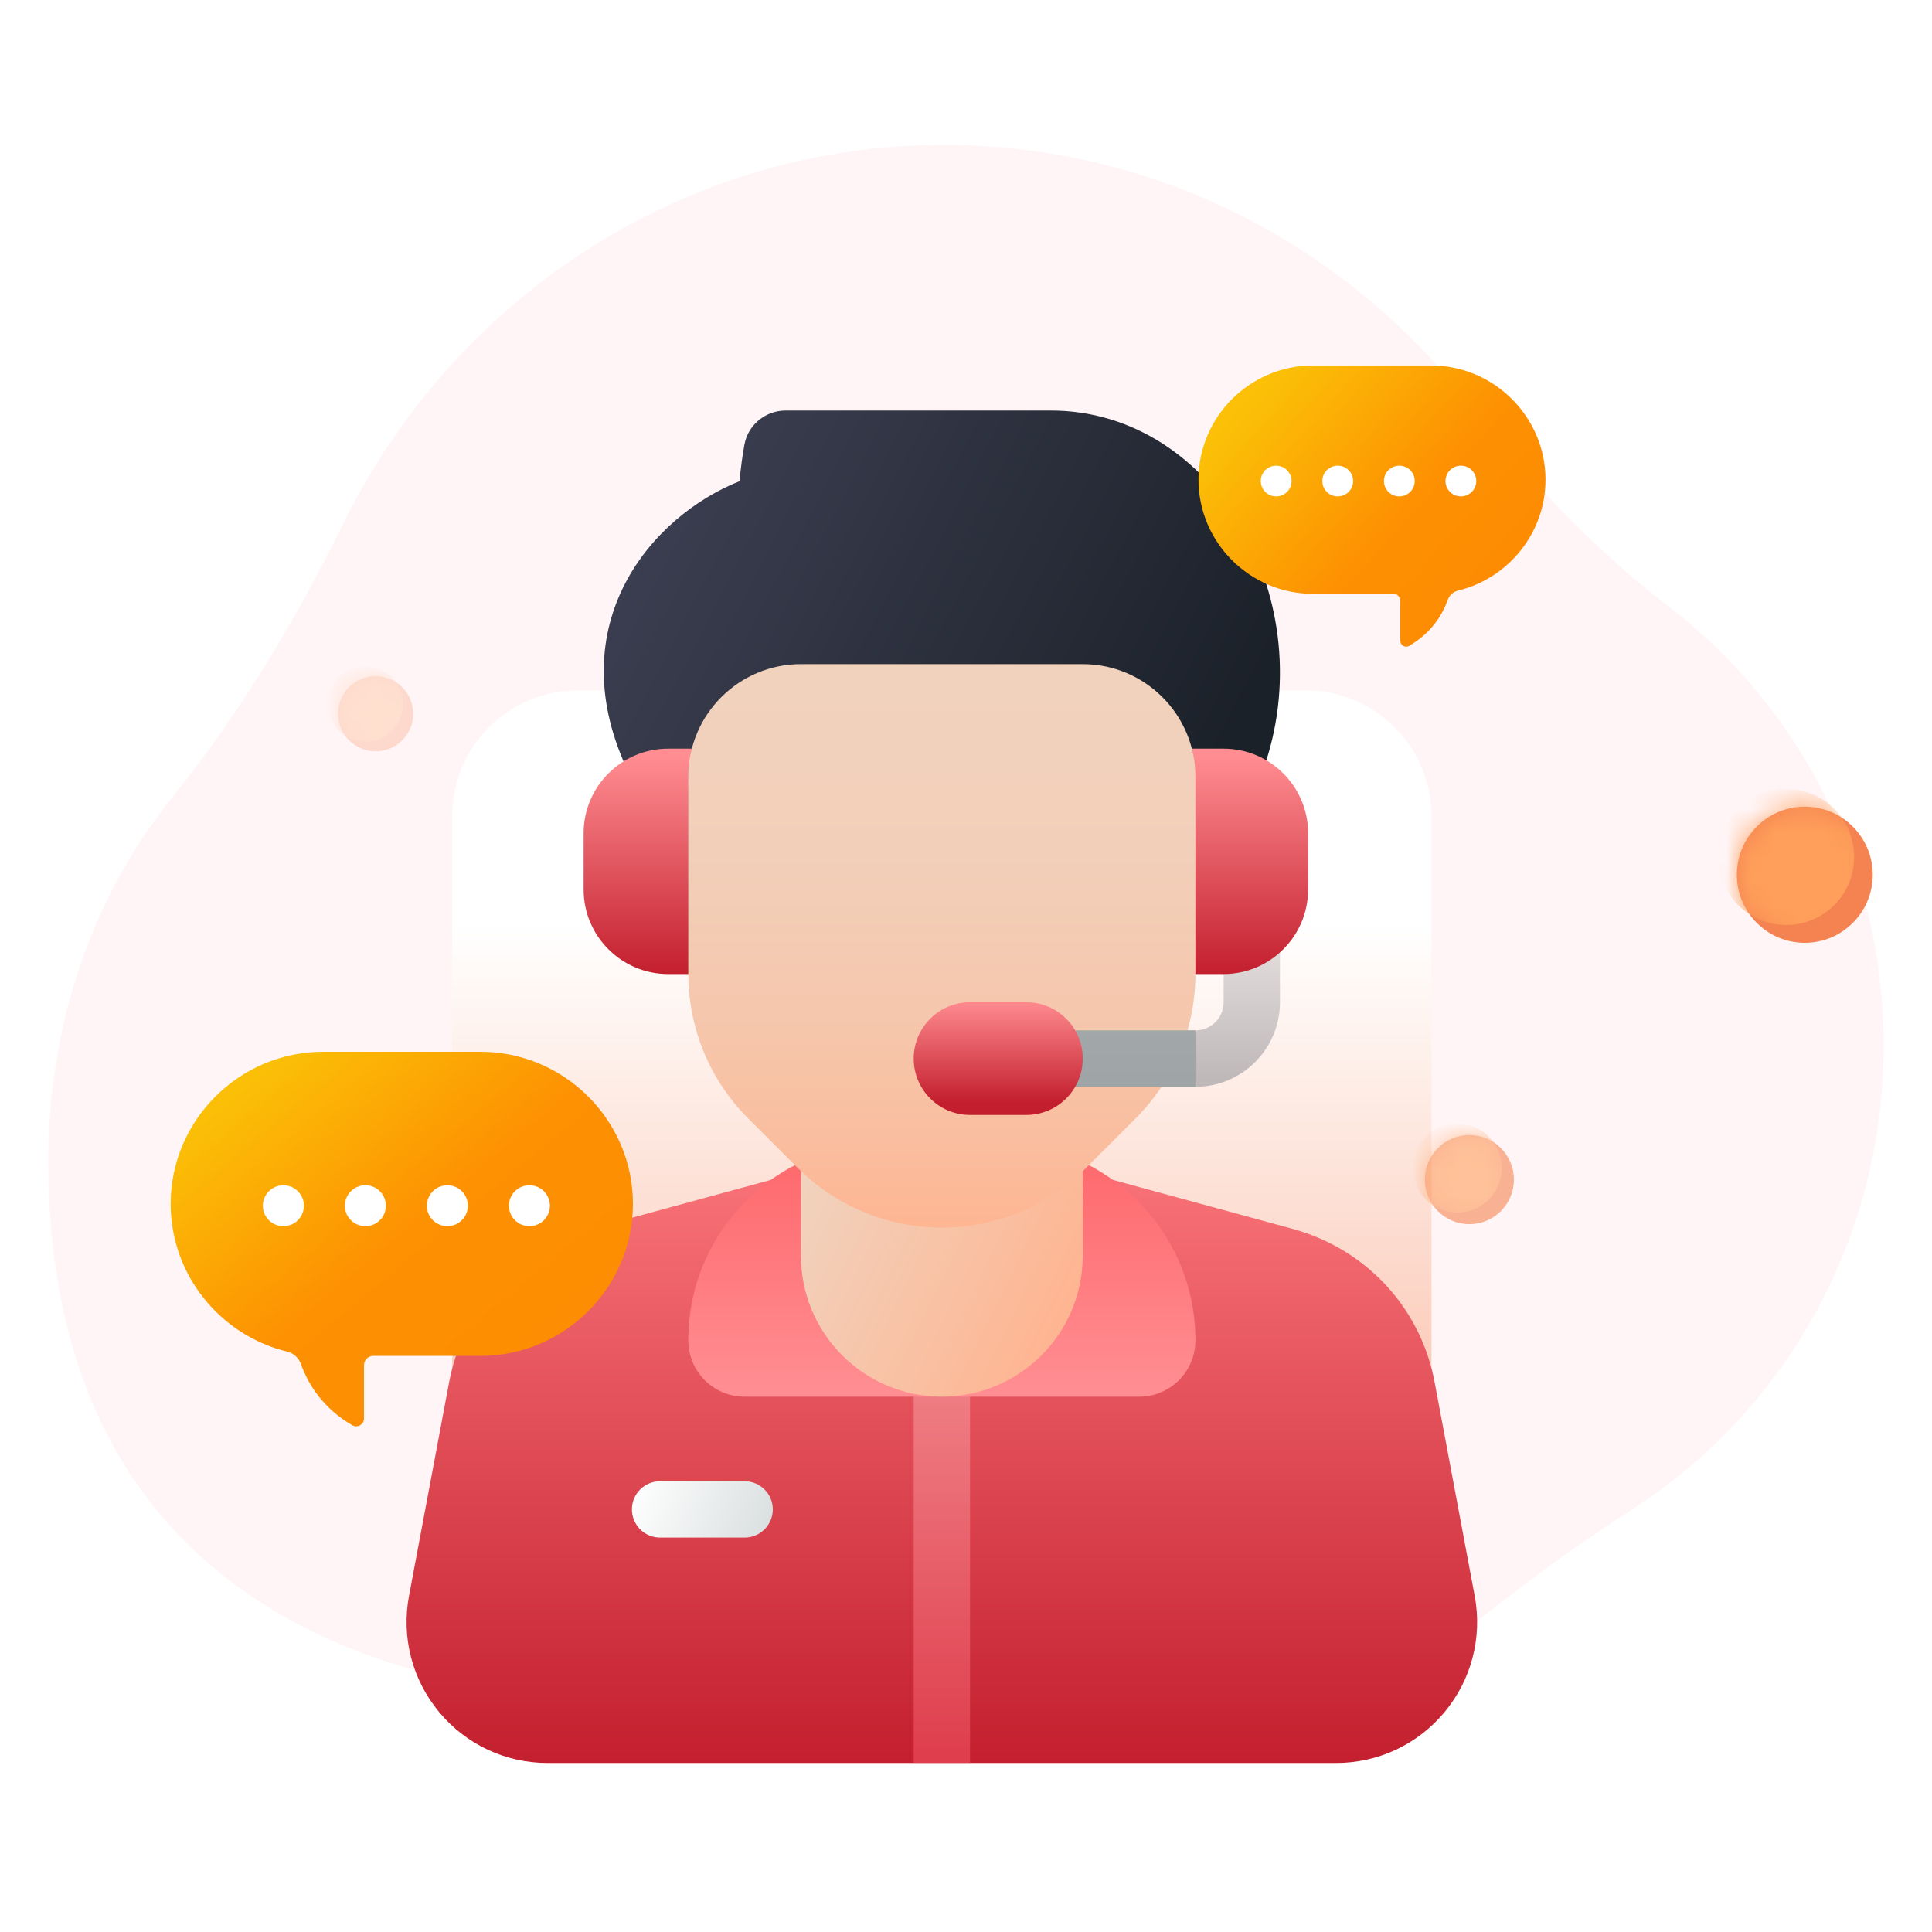 <svg width="80" height="80" viewBox="0 0 80 80" fill="none" xmlns="http://www.w3.org/2000/svg">
<path d="M78 43.28C78 51.362 73.866 58.454 67.648 62.457C63.322 65.241 59.305 68.488 55.537 72.02C54.491 73 47.985 73 43.325 73C40.166 73 33.825 73 33.825 73C29.674 70.632 26.022 70.665 21.316 70.014C13.171 68.89 2 64.31 2 48.099C2 42.368 3.839 37.108 7.127 33.023C9.909 29.567 12.213 25.743 14.179 21.743C18.761 12.406 28.192 6 39.088 6C47.949 6 55.844 10.237 60.947 16.842C63.344 19.944 66.06 22.785 69.151 25.158C74.522 29.287 77.998 35.867 77.998 43.277L78 43.28Z" fill="#FFF5F6"/>
<g clip-path="url(#clip0_3287_390666)">
<g filter="url(#filter0_f_3287_390666)">
<path d="M23.94 28.586H54.06C56.938 28.586 59.276 30.922 59.276 33.802V63.922C59.276 66.8 56.94 69.138 54.06 69.138H23.94C21.062 69.138 18.724 66.802 18.724 63.922V33.792C18.724 30.914 21.06 28.586 23.94 28.586Z" fill="url(#paint0_linear_3287_390666)"/>
</g>
<path d="M25.918 31.749C23.236 25.849 26.922 21.398 30.625 19.924V19.933C30.671 19.361 30.746 18.847 30.824 18.414C30.974 17.591 31.697 17 32.534 17H43.509C50.337 17 54.819 24.964 52.282 31.936L50.549 36.704H28.171L25.919 31.75L25.918 31.749Z" fill="url(#paint1_linear_3287_390666)"/>
<path d="M55.333 73.001H22.667C20.931 73.001 19.296 72.233 18.184 70.894C17.07 69.553 16.615 67.802 16.935 66.09L18.593 57.257C19.166 54.167 21.418 51.726 24.469 50.887L32.558 48.683C36.771 47.534 41.228 47.534 45.444 48.683L53.53 50.887H53.532C56.583 51.726 58.836 54.167 59.41 57.259L61.065 66.088C61.385 67.801 60.931 69.552 59.817 70.894C58.705 72.233 57.069 73.001 55.333 73.001Z" fill="url(#paint2_linear_3287_390666)"/>
<path opacity="0.5" d="M37.834 54.335H40.167V73.001H37.834V54.335Z" fill="url(#paint3_linear_3287_390666)"/>
<path d="M30.833 63.668H27.333C26.688 63.668 26.166 63.145 26.166 62.501C26.166 61.857 26.688 61.335 27.333 61.335H30.833C31.478 61.335 32 61.857 32 62.501C32 63.145 31.478 63.668 30.833 63.668Z" fill="url(#paint4_linear_3287_390666)"/>
<path d="M36.667 47.335H41.333C45.844 47.335 49.5 50.991 49.5 55.501C49.5 56.79 48.456 57.835 47.167 57.835H30.833C29.544 57.835 28.5 56.79 28.5 55.501C28.5 50.991 32.156 47.335 36.667 47.335Z" fill="url(#paint5_linear_3287_390666)"/>
<path d="M33.166 45.045V51.999C33.166 55.22 35.779 57.832 39 57.832C42.221 57.832 44.833 55.22 44.833 51.999V45.045H33.166Z" fill="url(#paint6_linear_3287_390666)"/>
<path d="M49.501 45.001H43.667C43.022 45.001 42.5 44.479 42.5 43.835C42.5 43.191 43.022 42.668 43.667 42.668H49.501C50.145 42.668 50.668 42.144 50.668 41.501V38.001C50.668 37.357 51.189 36.835 51.834 36.835C52.48 36.835 53.001 37.357 53.001 38.001V41.501C53.001 43.431 51.431 45.001 49.501 45.001Z" fill="url(#paint7_linear_3287_390666)"/>
<path d="M50.666 40.333H48.333C47.688 40.333 47.166 39.811 47.166 39.167V32.167C47.166 31.523 47.688 31 48.333 31H50.666C52.596 31 54.166 32.57 54.166 34.5V36.833C54.166 38.763 52.596 40.333 50.666 40.333Z" fill="url(#paint8_linear_3287_390666)"/>
<path d="M27.666 40.333H30C30.645 40.333 31.166 39.811 31.166 39.167V32.167C31.166 31.523 30.645 31 30 31H27.666C25.737 31 24.166 32.57 24.166 34.5V36.833C24.166 38.763 25.737 40.333 27.666 40.333Z" fill="url(#paint9_linear_3287_390666)"/>
<path d="M28.5 40.333V32.167C28.5 29.59 30.59 27.5 33.167 27.5H44.833C47.41 27.5 49.5 29.59 49.5 32.167V40.333C49.5 42.575 48.61 44.724 47.026 46.308L44.976 48.358C43.391 49.942 41.242 50.832 39.001 50.832C36.76 50.832 34.611 49.942 33.027 48.358L30.977 46.308C29.392 44.724 28.502 42.575 28.502 40.333H28.5Z" fill="url(#paint10_linear_3287_390666)"/>
<path d="M49.501 44.999H43.667C43.022 44.999 42.5 44.476 42.5 43.832C42.5 43.188 43.022 42.665 43.667 42.665H49.501V44.999Z" fill="url(#paint11_linear_3287_390666)"/>
<path d="M42.5 41.5H40.167C38.878 41.5 37.834 42.545 37.834 43.833C37.834 45.122 38.878 46.167 40.167 46.167H42.5C43.789 46.167 44.834 45.122 44.834 43.833C44.834 42.545 43.789 41.5 42.5 41.5Z" fill="url(#paint12_linear_3287_390666)"/>
<g opacity="0.6">
<path d="M60.844 50.69C61.862 50.69 62.688 49.864 62.688 48.845C62.688 47.826 61.862 47 60.844 47C59.826 47 59 47.826 59 48.845C59 49.864 59.826 50.69 60.844 50.69Z" fill="#F48351"/>
<mask id="mask0_3287_390666" style="mask-type:luminance" maskUnits="userSpaceOnUse" x="59" y="47" width="4" height="4">
<path d="M60.844 50.69C61.862 50.69 62.688 49.864 62.688 48.845C62.688 47.826 61.862 47 60.844 47C59.826 47 59 47.826 59 48.845C59 49.864 59.826 50.69 60.844 50.69Z" fill="white"/>
</mask>
<g mask="url(#mask0_3287_390666)">
<path d="M60.341 50.211C61.359 50.211 62.185 49.385 62.185 48.366C62.185 47.347 61.359 46.521 60.341 46.521C59.323 46.521 58.497 47.347 58.497 48.366C58.497 49.385 59.323 50.211 60.341 50.211Z" fill="#FF9F5B"/>
</g>
</g>
<g opacity="0.25">
<path d="M15.555 31.111C16.413 31.111 17.11 30.415 17.11 29.556C17.11 28.697 16.413 28 15.555 28C14.696 28 14 28.697 14 29.556C14 30.415 14.696 31.111 15.555 31.111Z" fill="#F48351"/>
<mask id="mask1_3287_390666" style="mask-type:luminance" maskUnits="userSpaceOnUse" x="14" y="28" width="4" height="4">
<path d="M15.555 31.111C16.413 31.111 17.11 30.415 17.11 29.556C17.11 28.697 16.413 28 15.555 28C14.696 28 14 28.697 14 29.556C14 30.415 14.696 31.111 15.555 31.111Z" fill="white"/>
</mask>
<g mask="url(#mask1_3287_390666)">
<path d="M15.132 30.708C15.99 30.708 16.686 30.011 16.686 29.152C16.686 28.293 15.99 27.596 15.132 27.596C14.273 27.596 13.577 28.293 13.577 29.152C13.577 30.011 14.273 30.708 15.132 30.708Z" fill="#FF9F5B"/>
</g>
</g>
</g>
<path d="M13.38 43.552H18.53H19.895C23.367 43.552 26.208 46.386 26.208 49.849C26.208 53.312 23.367 56.146 19.895 56.146H17.875H15.456C15.245 56.146 15.073 56.317 15.073 56.527V58.736C15.073 58.984 14.801 59.143 14.586 59.015C13.367 58.306 12.764 57.321 12.463 56.489C12.371 56.23 12.158 56.031 11.891 55.967C9.13 55.296 7.067 52.8 7.067 49.849C7.067 46.386 9.908 43.552 13.38 43.552Z" fill="url(#paint13_linear_3287_390666)"/>
<path d="M21.922 49.079C22.392 49.079 22.771 49.458 22.771 49.926C22.771 50.395 22.392 50.773 21.922 50.773C21.453 50.773 21.073 50.395 21.073 49.926C21.073 49.458 21.453 49.079 21.922 49.079Z" fill="white"/>
<path d="M18.525 49.079C18.994 49.079 19.374 49.458 19.374 49.926C19.374 50.395 18.994 50.773 18.525 50.773C18.055 50.773 17.675 50.395 17.675 49.926C17.675 49.458 18.055 49.079 18.525 49.079Z" fill="white"/>
<path d="M15.13 49.079C15.599 49.079 15.979 49.458 15.979 49.926C15.979 50.395 15.599 50.773 15.13 50.773C14.66 50.773 14.28 50.395 14.28 49.926C14.28 49.458 14.66 49.079 15.13 49.079Z" fill="white"/>
<path d="M11.735 49.079C12.204 49.079 12.584 49.458 12.584 49.926C12.584 50.395 12.204 50.773 11.735 50.773C11.265 50.773 10.885 50.395 10.885 49.926C10.885 49.458 11.265 49.079 11.735 49.079Z" fill="white"/>
<path d="M74.733 39.04C76.286 39.04 77.546 37.778 77.546 36.222C77.546 34.665 76.286 33.403 74.733 33.403C73.179 33.403 71.92 34.665 71.92 36.222C71.92 37.778 73.179 39.04 74.733 39.04Z" fill="#F48351"/>
<mask id="mask2_3287_390666" style="mask-type:luminance" maskUnits="userSpaceOnUse" x="71" y="33" width="7" height="7">
<path d="M74.733 39.04C76.286 39.04 77.546 37.778 77.546 36.222C77.546 34.665 76.286 33.403 74.733 33.403C73.179 33.403 71.92 34.665 71.92 36.222C71.92 37.778 73.179 39.04 74.733 39.04Z" fill="white"/>
</mask>
<g mask="url(#mask2_3287_390666)">
<path d="M73.965 38.303C75.519 38.303 76.778 37.041 76.778 35.484C76.778 33.928 75.519 32.666 73.965 32.666C72.412 32.666 71.152 33.928 71.152 35.484C71.152 37.041 72.412 38.303 73.965 38.303Z" fill="#FF9F5B"/>
</g>
<path d="M59.257 15.134H54.365C51.759 15.134 49.627 17.262 49.627 19.861C49.627 22.462 51.759 24.589 54.365 24.589H57.698C57.856 24.589 57.985 24.717 57.985 24.875V26.533C57.985 26.72 58.19 26.839 58.351 26.743C59.267 26.21 59.719 25.471 59.945 24.846C60.014 24.652 60.174 24.502 60.374 24.454C62.447 23.951 63.996 22.077 63.996 19.861C63.996 17.262 61.863 15.134 59.257 15.134Z" fill="url(#paint14_linear_3287_390666)"/>
<path d="M53.481 19.919C53.481 20.271 53.196 20.555 52.844 20.555C52.491 20.555 52.206 20.271 52.206 19.919C52.206 19.567 52.491 19.283 52.844 19.283C53.196 19.283 53.481 19.567 53.481 19.919Z" fill="white"/>
<path d="M56.03 19.919C56.03 20.271 55.745 20.555 55.392 20.555C55.04 20.555 54.755 20.271 54.755 19.919C54.755 19.567 55.04 19.283 55.392 19.283C55.745 19.283 56.03 19.567 56.03 19.919Z" fill="white"/>
<path d="M58.581 19.919C58.581 20.271 58.296 20.555 57.943 20.555C57.591 20.555 57.306 20.271 57.306 19.919C57.306 19.567 57.591 19.283 57.943 19.283C58.296 19.283 58.581 19.567 58.581 19.919Z" fill="white"/>
<path d="M61.129 19.919C61.129 20.271 60.844 20.555 60.492 20.555C60.139 20.555 59.854 20.271 59.854 19.919C59.854 19.567 60.139 19.283 60.492 19.283C60.844 19.283 61.129 19.567 61.129 19.919Z" fill="white"/>
<defs>
<filter id="filter0_f_3287_390666" x="10.724" y="20.586" width="56.552" height="56.552" filterUnits="userSpaceOnUse" color-interpolation-filters="sRGB">
<feFlood flood-opacity="0" result="BackgroundImageFix"/>
<feBlend mode="normal" in="SourceGraphic" in2="BackgroundImageFix" result="shape"/>
<feGaussianBlur stdDeviation="4" result="effect1_foregroundBlur_3287_390666"/>
</filter>
<linearGradient id="paint0_linear_3287_390666" x1="38.999" y1="73" x2="38.999" y2="38.241" gradientUnits="userSpaceOnUse">
<stop stop-color="#F8A07E"/>
<stop offset="1" stop-color="white"/>
</linearGradient>
<linearGradient id="paint1_linear_3287_390666" x1="24.643" y1="20.502" x2="49.388" y2="33.344" gradientUnits="userSpaceOnUse">
<stop stop-color="#3E4154"/>
<stop offset="1" stop-color="#1B2129"/>
</linearGradient>
<linearGradient id="paint2_linear_3287_390666" x1="39" y1="49.14" x2="39" y2="73.322" gradientUnits="userSpaceOnUse">
<stop stop-color="#F77075"/>
<stop offset="1" stop-color="#C31E2D"/>
</linearGradient>
<linearGradient id="paint3_linear_3287_390666" x1="39" y1="57.389" x2="39" y2="72.662" gradientUnits="userSpaceOnUse">
<stop stop-color="#FBA9AC"/>
<stop offset="1" stop-color="#FA5D6B"/>
</linearGradient>
<linearGradient id="paint4_linear_3287_390666" x1="26.217" y1="61.326" x2="31.768" y2="63.601" gradientUnits="userSpaceOnUse">
<stop stop-color="white"/>
<stop offset="1" stop-color="#DADFE0"/>
</linearGradient>
<linearGradient id="paint5_linear_3287_390666" x1="39" y1="48.695" x2="39" y2="57.438" gradientUnits="userSpaceOnUse">
<stop stop-color="#FE6C70"/>
<stop offset="1" stop-color="#FF8D91"/>
</linearGradient>
<linearGradient id="paint6_linear_3287_390666" x1="33.931" y1="47.874" x2="44.631" y2="53.091" gradientUnits="userSpaceOnUse">
<stop stop-color="#F1D2BD"/>
<stop offset="1" stop-color="#FEB592"/>
</linearGradient>
<linearGradient id="paint7_linear_3287_390666" x1="47.75" y1="39.465" x2="47.75" y2="44.733" gradientUnits="userSpaceOnUse">
<stop stop-color="#E1DADA"/>
<stop offset="1" stop-color="#BFB8B8"/>
</linearGradient>
<linearGradient id="paint8_linear_3287_390666" x1="50.666" y1="31.305" x2="50.666" y2="40.413" gradientUnits="userSpaceOnUse">
<stop stop-color="#FF8D91"/>
<stop offset="1" stop-color="#C31E2D"/>
</linearGradient>
<linearGradient id="paint9_linear_3287_390666" x1="27.666" y1="31.305" x2="27.666" y2="40.413" gradientUnits="userSpaceOnUse">
<stop stop-color="#FF8D91"/>
<stop offset="1" stop-color="#C31E2D"/>
</linearGradient>
<linearGradient id="paint10_linear_3287_390666" x1="39" y1="28.228" x2="39" y2="50.948" gradientUnits="userSpaceOnUse">
<stop stop-color="#F1D2BD"/>
<stop offset="0.314" stop-color="#F2CFB9"/>
<stop offset="0.608" stop-color="#F5C7AD"/>
<stop offset="0.894" stop-color="#FBBB9B"/>
<stop offset="1" stop-color="#FEB592"/>
</linearGradient>
<linearGradient id="paint11_linear_3287_390666" x1="46" y1="16.999" x2="46" y2="44.73" gradientUnits="userSpaceOnUse">
<stop stop-color="#C6CBCC"/>
<stop offset="1" stop-color="#9FA5A6"/>
</linearGradient>
<linearGradient id="paint12_linear_3287_390666" x1="41.334" y1="41.381" x2="41.334" y2="45.664" gradientUnits="userSpaceOnUse">
<stop stop-color="#FF8D91"/>
<stop offset="1" stop-color="#C31E2D"/>
</linearGradient>
<linearGradient id="paint13_linear_3287_390666" x1="23.308" y1="57.797" x2="7.913" y2="39.362" gradientUnits="userSpaceOnUse">
<stop stop-color="#FD8C02"/>
<stop offset="0.39" stop-color="#FD9102"/>
<stop offset="0.76" stop-color="#FBBF07"/>
<stop offset="1" stop-color="#FCC604"/>
</linearGradient>
<linearGradient id="paint14_linear_3287_390666" x1="63.932" y1="26.276" x2="49.04" y2="12.795" gradientUnits="userSpaceOnUse">
<stop stop-color="#FE8802"/>
<stop offset="0.39" stop-color="#FD9102"/>
<stop offset="0.76" stop-color="#FBBF07"/>
<stop offset="1" stop-color="#FCC604"/>
</linearGradient>
<clipPath id="clip0_3287_390666">
<rect width="56" height="56" fill="white" transform="translate(11 17)"/>
</clipPath>
</defs>
</svg>
